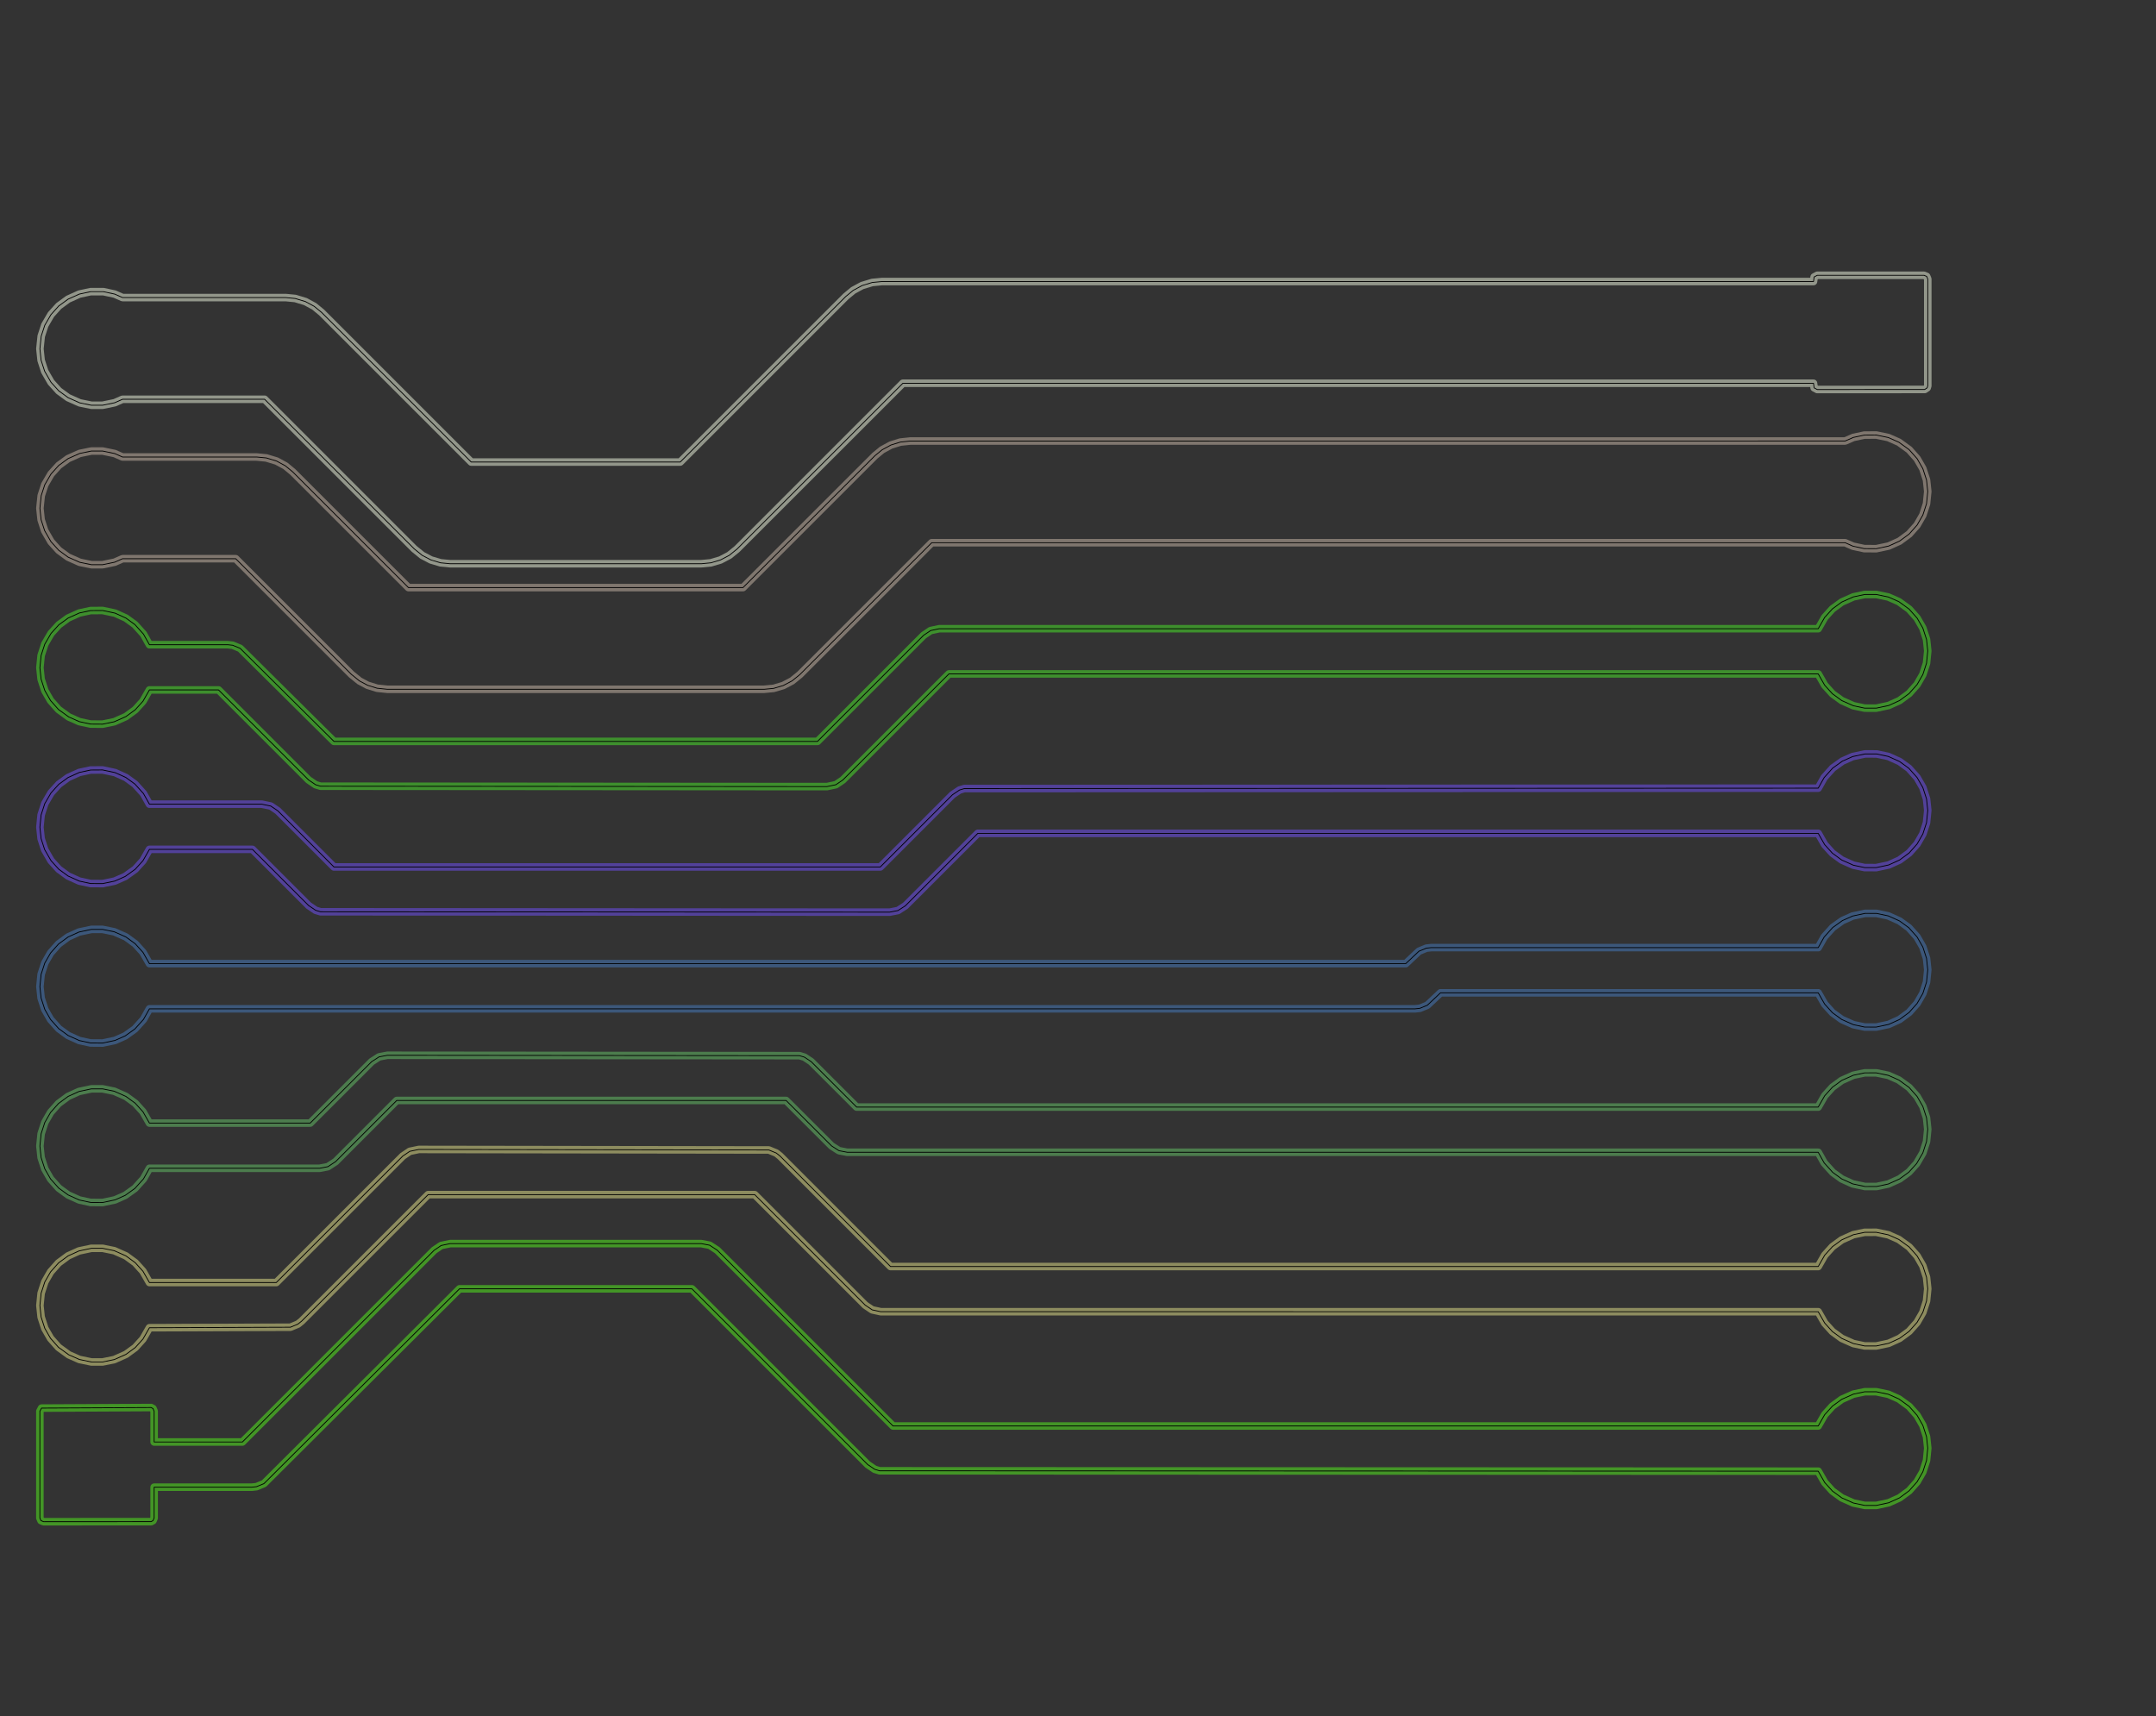 <?xml version="1.0" standalone="no"?>
<!DOCTYPE svg PUBLIC "-//W3C//DTD SVG 1.1//EN"
"http://www.w3.org/Graphics/SVG/1.1/DTD/svg11.dtd">
<svg width="129.789" height="103.332" viewBox="0 0 2703.94 2152.76" version="1.1"
xmlns="http://www.w3.org/2000/svg"
xmlns:xlink="http://www.w3.org/1999/xlink">
<rect x="0" y="0" width="2703.94" height="2152.76" fill="#333333" stroke="none"/>
<polyline points="50.025,1437.5 51.565,1422.11 56.193,1407.86 63.415,1395.31 73.357,1384.11 85.411,1375.22 99.049,1369.04 114.657,1365.72 128.649,1365.72 143.317,1368.73 157.893,1375.22 169.597,1383.76 179.311,1394.51 187.397,1408.66 389.045,1408.66 466.123,1331.61 475.413,1325.62 485.825,1323.62 1002.71,1324.1 1008.9,1325.98 1017.34,1331.61 1074.34,1388.58 2280.32,1388.58 2288.41,1374.43 2298.12,1363.68 2309.82,1355.14 2324.4,1348.65 2338.57,1345.67 2353.06,1345.64 2368.2,1348.78 2381.45,1354.65 2394.36,1364.03 2404.3,1375.23 2411.52,1387.78 2416.15,1402.03 2417.69,1416.43 2416.15,1431.83 2411.52,1446.07 2403.72,1459.43 2394.01,1470.18 2382.3,1478.71 2368.2,1485.08 2353.55,1488.19 2339.07,1488.22 2323.46,1484.9 2309.82,1478.71 2298.5,1470.49 2287.82,1458.63 2280.32,1445.27 1062.6,1445.27 1052.19,1443.27 1042.9,1437.28 985.895,1380.31 497.565,1380.31 420.831,1457.05 411.197,1463.35 400.787,1465.35 187.397,1465.35 179.891,1478.71 169.213,1490.57 157.039,1499.29 144.257,1504.98 128.649,1508.29 113.675,1508.19 99.511,1505.15 85.411,1498.79 73.707,1490.26 63.415,1478.71 56.193,1466.15 51.565,1451.9 50.025,1437.5" style="stroke:rgb(103,198,105);stroke-width:9.449;fill:none;stroke-opacity:0.5;stroke-linecap:round;stroke-linejoin:round;;fill:none"/>
<polyline points="50.025,1437.5 51.565,1422.11 56.193,1407.86 63.415,1395.31 73.357,1384.11 85.411,1375.22 99.049,1369.04 114.657,1365.72 128.649,1365.72 143.317,1368.73 157.893,1375.22 169.597,1383.76 179.311,1394.51 187.397,1408.66 389.045,1408.66 466.123,1331.61 475.413,1325.62 485.825,1323.62 1002.71,1324.1 1008.9,1325.98 1017.34,1331.61 1074.34,1388.58 2280.32,1388.58 2288.41,1374.43 2298.12,1363.68 2309.82,1355.14 2324.4,1348.65 2338.57,1345.67 2353.06,1345.64 2368.2,1348.78 2381.45,1354.65 2394.36,1364.03 2404.3,1375.23 2411.52,1387.78 2416.15,1402.03 2417.69,1416.43 2416.15,1431.83 2411.52,1446.07 2403.72,1459.43 2394.01,1470.18 2382.3,1478.71 2368.2,1485.08 2353.55,1488.19 2339.07,1488.22 2323.46,1484.9 2309.82,1478.71 2298.5,1470.49 2287.82,1458.63 2280.32,1445.27 1062.6,1445.27 1052.19,1443.27 1042.9,1437.28 985.895,1380.31 497.565,1380.31 420.831,1457.05 411.197,1463.35 400.787,1465.35 187.397,1465.35 179.891,1478.71 169.213,1490.57 157.039,1499.29 144.257,1504.98 128.649,1508.29 113.675,1508.19 99.511,1505.15 85.411,1498.79 73.707,1490.26 63.415,1478.71 56.193,1466.15 51.565,1451.9 50.025,1437.5" style="stroke:rgb(0,0,0);stroke-width:1px;fill:none;stroke-opacity:1;stroke-linecap:round;stroke-linejoin:round;;fill:none"/>
<polyline points="50.025,1037.5 51.565,1022.11 56.193,1007.86 63.995,994.506 73.707,983.758 85.411,975.222 99.511,968.86 113.675,965.824 128.649,965.72 144.257,969.038 157.893,975.222 169.213,983.448 179.891,995.306 187.397,1008.66 328.345,1008.66 339.611,1011.02 348.387,1016.96 418.825,1087.4 1104.01,1087.4 1194.52,996.884 1203.3,990.936 1209.49,989.058 2280.32,988.58 2287.82,975.226 2298.5,963.368 2310.68,954.65 2323.46,948.96 2339.07,945.642 2353.55,945.668 2368.2,948.782 2382.3,955.144 2394.01,963.68 2404.3,975.226 2411.52,987.784 2416.15,1002.03 2417.69,1016.43 2416.15,1031.83 2411.52,1046.07 2404.3,1058.63 2394.36,1069.83 2382.3,1078.71 2368.67,1084.9 2353.06,1088.22 2338.57,1088.19 2324.4,1085.2 2309.82,1078.71 2298.12,1070.18 2288.41,1059.43 2280.32,1045.27 1226.31,1045.27 1135.45,1136.1 1126.16,1142.09 1115.75,1144.09 402.013,1143.62 395.817,1141.74 387.041,1135.79 316.603,1065.35 187.397,1065.35 179.311,1079.51 169.597,1090.26 157.039,1099.29 143.795,1105.15 128.649,1108.29 113.675,1108.19 99.511,1105.15 85.411,1098.79 73.707,1090.26 63.995,1079.51 56.017,1065.69 51.565,1051.9 50.025,1037.5" style="stroke:rgb(115,81,255);stroke-width:9.449;fill:none;stroke-opacity:0.5;stroke-linecap:round;stroke-linejoin:round;;fill:none"/>
<polyline points="50.025,1037.5 51.565,1022.11 56.193,1007.86 63.995,994.506 73.707,983.758 85.411,975.222 99.511,968.86 113.675,965.824 128.649,965.72 144.257,969.038 157.893,975.222 169.213,983.448 179.891,995.306 187.397,1008.66 328.345,1008.66 339.611,1011.02 348.387,1016.96 418.825,1087.4 1104.01,1087.4 1194.52,996.884 1203.3,990.936 1209.49,989.058 2280.32,988.58 2287.82,975.226 2298.5,963.368 2310.68,954.65 2323.46,948.96 2339.07,945.642 2353.55,945.668 2368.2,948.782 2382.3,955.144 2394.01,963.68 2404.3,975.226 2411.52,987.784 2416.15,1002.03 2417.69,1016.43 2416.15,1031.83 2411.52,1046.07 2404.3,1058.63 2394.36,1069.83 2382.3,1078.71 2368.67,1084.9 2353.06,1088.22 2338.57,1088.19 2324.4,1085.2 2309.82,1078.71 2298.12,1070.18 2288.41,1059.43 2280.32,1045.27 1226.31,1045.27 1135.45,1136.1 1126.16,1142.09 1115.75,1144.09 402.013,1143.62 395.817,1141.74 387.041,1135.79 316.603,1065.35 187.397,1065.35 179.311,1079.51 169.597,1090.26 157.039,1099.29 143.795,1105.15 128.649,1108.29 113.675,1108.19 99.511,1105.15 85.411,1098.79 73.707,1090.26 63.995,1079.51 56.017,1065.69 51.565,1051.9 50.025,1037.5" style="stroke:rgb(0,0,0);stroke-width:1px;fill:none;stroke-opacity:1;stroke-linecap:round;stroke-linejoin:round;;fill:none"/>
<polyline points="50.025,837.502 51.565,822.11 56.193,807.864 63.995,794.506 73.707,783.758 85.411,775.222 99.511,768.86 113.675,765.824 128.649,765.72 144.257,769.038 157.893,775.222 169.213,783.448 179.891,795.306 187.397,808.66 285.825,808.66 291.803,809.318 301.175,813.2 418.825,929.92 1025.27,929.92 1158.3,796.884 1167.08,790.936 1177.88,788.604 2280.32,788.58 2288.41,774.428 2298.12,763.68 2309.82,755.144 2324.4,748.654 2338.57,745.668 2353.06,745.642 2368.2,748.782 2381.45,754.65 2394.36,764.03 2404.3,775.226 2411.52,787.784 2416.15,802.03 2417.69,816.434 2416.15,831.826 2411.52,846.072 2404.3,858.63 2394.36,869.828 2382.3,878.714 2368.67,884.898 2353.06,888.216 2338.57,888.19 2324.4,885.204 2309.82,878.714 2298.12,870.178 2288.41,859.43 2280.32,845.274 1190.09,845.274 1057.05,978.31 1048.27,984.258 1037.01,986.614 402.013,986.136 395.817,984.258 387.041,978.31 274.083,865.354 187.397,865.354 179.311,879.508 169.597,890.256 157.893,898.792 143.317,905.282 128.649,908.294 113.675,908.19 99.511,905.154 86.267,899.286 73.357,889.906 63.415,878.71 56.193,866.152 51.565,851.904 50.025,837.502" style="stroke:rgb(74,236,41);stroke-width:9.449;fill:none;stroke-opacity:0.5;stroke-linecap:round;stroke-linejoin:round;;fill:none"/>
<polyline points="50.025,837.502 51.565,822.11 56.193,807.864 63.995,794.506 73.707,783.758 85.411,775.222 99.511,768.86 113.675,765.824 128.649,765.72 144.257,769.038 157.893,775.222 169.213,783.448 179.891,795.306 187.397,808.66 285.825,808.66 291.803,809.318 301.175,813.2 418.825,929.92 1025.27,929.92 1158.3,796.884 1167.08,790.936 1177.88,788.604 2280.32,788.58 2288.41,774.428 2298.12,763.68 2309.82,755.144 2324.4,748.654 2338.57,745.668 2353.06,745.642 2368.2,748.782 2381.45,754.65 2394.36,764.03 2404.3,775.226 2411.52,787.784 2416.15,802.03 2417.69,816.434 2416.15,831.826 2411.52,846.072 2404.3,858.63 2394.36,869.828 2382.3,878.714 2368.67,884.898 2353.06,888.216 2338.57,888.19 2324.4,885.204 2309.82,878.714 2298.12,870.178 2288.41,859.43 2280.32,845.274 1190.09,845.274 1057.05,978.31 1048.27,984.258 1037.01,986.614 402.013,986.136 395.817,984.258 387.041,978.31 274.083,865.354 187.397,865.354 179.311,879.508 169.597,890.256 157.893,898.792 143.317,905.282 128.649,908.294 113.675,908.19 99.511,905.154 86.267,899.286 73.357,889.906 63.415,878.71 56.193,866.152 51.565,851.904 50.025,837.502" style="stroke:rgb(0,0,0);stroke-width:1px;fill:none;stroke-opacity:1;stroke-linecap:round;stroke-linejoin:round;;fill:none"/>
<polyline points="50.025,637.502 51.693,621.632 56.193,607.864 63.995,594.506 73.707,583.758 85.411,575.222 99.987,568.732 114.657,565.72 128.649,565.72 143.795,568.86 153.667,573.228 322.043,573.228 334.029,574.384 346.871,578.28 357.851,584.252 367.143,591.908 512.243,737.006 931.847,737.006 1097.37,571.516 1106.32,564.172 1117.3,558.2 1129.23,554.486 1141.66,553.17 2314.05,553.148 2324.4,548.654 2338.08,545.744 2353.06,545.642 2368.2,548.782 2381.45,554.65 2394.36,564.03 2404.3,575.226 2411.52,587.784 2416.15,602.03 2417.69,616.434 2416.15,631.826 2411.52,646.072 2404.3,658.63 2394.36,669.828 2382.3,678.714 2368.67,684.898 2353.06,688.216 2338.08,688.112 2323.92,685.076 2314.05,680.706 1168.54,680.706 1003.02,846.196 993.303,854.054 982.237,859.866 970.251,863.408 958.267,864.564 485.825,864.564 472.931,863.226 460.997,859.512 450.787,854.054 440.725,845.884 295.625,700.786 153.667,700.786 143.795,705.154 128.649,708.294 114.657,708.294 99.987,705.282 85.411,698.792 73.707,690.256 63.995,679.508 56.017,665.69 51.565,651.904 50.025,637.502" style="stroke:rgb(205,186,171);stroke-width:9.449;fill:none;stroke-opacity:0.5;stroke-linecap:round;stroke-linejoin:round;;fill:none"/>
<polyline points="50.025,637.502 51.693,621.632 56.193,607.864 63.995,594.506 73.707,583.758 85.411,575.222 99.987,568.732 114.657,565.72 128.649,565.72 143.795,568.86 153.667,573.228 322.043,573.228 334.029,574.384 346.871,578.28 357.851,584.252 367.143,591.908 512.243,737.006 931.847,737.006 1097.37,571.516 1106.32,564.172 1117.3,558.2 1129.23,554.486 1141.66,553.17 2314.05,553.148 2324.4,548.654 2338.08,545.744 2353.06,545.642 2368.2,548.782 2381.45,554.65 2394.36,564.03 2404.3,575.226 2411.52,587.784 2416.15,602.03 2417.69,616.434 2416.15,631.826 2411.52,646.072 2404.3,658.63 2394.36,669.828 2382.3,678.714 2368.67,684.898 2353.06,688.216 2338.08,688.112 2323.92,685.076 2314.05,680.706 1168.54,680.706 1003.02,846.196 993.303,854.054 982.237,859.866 970.251,863.408 958.267,864.564 485.825,864.564 472.931,863.226 460.997,859.512 450.787,854.054 440.725,845.884 295.625,700.786 153.667,700.786 143.795,705.154 128.649,708.294 114.657,708.294 99.987,705.282 85.411,698.792 73.707,690.256 63.995,679.508 56.017,665.69 51.565,651.904 50.025,637.502" style="stroke:rgb(0,0,0);stroke-width:1px;fill:none;stroke-opacity:1;stroke-linecap:round;stroke-linejoin:round;;fill:none"/>
<polyline points="50.025,437.502 51.693,421.632 56.193,407.864 63.995,394.506 73.707,383.758 85.411,375.222 99.511,368.86 113.675,365.824 129.631,365.824 143.795,368.86 153.667,373.228 358.265,373.228 370.251,374.384 383.093,378.28 394.073,384.252 403.365,391.908 590.983,579.526 853.107,579.526 1060.81,371.828 1070.1,364.172 1081.08,358.2 1093.92,354.304 1105.9,353.148 2274.41,353.148 2275.21,347.374 2279.13,345.276 2412.99,345.276 2416.33,346.658 2417.72,350 2417.72,483.858 2416.92,486.482 2413.91,488.492 2279.13,488.582 2275.21,486.482 2274.41,480.706 1132.32,480.706 924.281,688.716 914.563,696.574 903.497,702.386 891.511,705.928 879.527,707.084 564.565,707.084 552.579,705.928 540.593,702.386 529.527,696.574 519.465,688.404 331.847,500.786 153.667,500.786 143.795,505.154 128.649,508.294 114.657,508.294 99.987,505.282 85.411,498.792 73.707,490.256 63.995,479.508 56.017,465.69 51.565,451.904 50.025,437.502" style="stroke:rgb(242,251,227);stroke-width:9.449;fill:none;stroke-opacity:0.5;stroke-linecap:round;stroke-linejoin:round;;fill:none"/>
<polyline points="50.025,437.502 51.693,421.632 56.193,407.864 63.995,394.506 73.707,383.758 85.411,375.222 99.511,368.86 113.675,365.824 129.631,365.824 143.795,368.86 153.667,373.228 358.265,373.228 370.251,374.384 383.093,378.28 394.073,384.252 403.365,391.908 590.983,579.526 853.107,579.526 1060.81,371.828 1070.1,364.172 1081.08,358.2 1093.92,354.304 1105.9,353.148 2274.41,353.148 2275.21,347.374 2279.13,345.276 2412.99,345.276 2416.33,346.658 2417.72,350 2417.72,483.858 2416.92,486.482 2413.91,488.492 2279.13,488.582 2275.21,486.482 2274.41,480.706 1132.32,480.706 924.281,688.716 914.563,696.574 903.497,702.386 891.511,705.928 879.527,707.084 564.565,707.084 552.579,705.928 540.593,702.386 529.527,696.574 519.465,688.404 331.847,500.786 153.667,500.786 143.795,505.154 128.649,508.294 114.657,508.294 99.987,505.282 85.411,498.792 73.707,490.256 63.995,479.508 56.017,465.69 51.565,451.904 50.025,437.502" style="stroke:rgb(0,0,0);stroke-width:1px;fill:none;stroke-opacity:1;stroke-linecap:round;stroke-linejoin:round;;fill:none"/>
<polyline points="50.025,1237.5 51.565,1222.11 56.193,1207.86 63.415,1195.31 73.357,1184.11 85.411,1175.22 99.049,1169.04 114.657,1165.72 128.649,1165.72 143.317,1168.73 157.893,1175.22 169.597,1183.76 179.311,1194.51 187.397,1208.66 1763.06,1208.66 1779.53,1193.12 1788.9,1189.24 1794.88,1188.58 2280.32,1188.58 2287.82,1175.23 2298.5,1163.37 2310.68,1154.65 2323.46,1148.96 2339.07,1145.64 2353.55,1145.67 2368.2,1148.78 2382.3,1155.14 2394.01,1163.68 2404.3,1175.23 2411.52,1187.78 2416.15,1202.03 2417.69,1216.43 2416.15,1231.83 2411.52,1246.07 2404.3,1258.63 2394.36,1269.83 2382.3,1278.71 2368.67,1284.9 2353.06,1288.22 2338.57,1288.19 2324.4,1285.2 2309.82,1278.71 2298.12,1270.18 2288.41,1259.43 2280.32,1245.27 1806.62,1245.27 1790.15,1260.81 1780.78,1264.7 1774.8,1265.35 187.397,1265.35 179.891,1278.71 169.213,1290.57 157.039,1299.29 144.257,1304.98 128.649,1308.29 113.675,1308.19 99.511,1305.15 85.411,1298.79 73.707,1290.26 63.415,1278.71 56.193,1266.15 51.565,1251.9 50.025,1237.5" style="stroke:rgb(70,124,194);stroke-width:9.449;fill:none;stroke-opacity:0.5;stroke-linecap:round;stroke-linejoin:round;;fill:none"/>
<polyline points="50.025,1237.5 51.565,1222.11 56.193,1207.86 63.415,1195.31 73.357,1184.11 85.411,1175.22 99.049,1169.04 114.657,1165.72 128.649,1165.72 143.317,1168.73 157.893,1175.22 169.597,1183.76 179.311,1194.51 187.397,1208.66 1763.06,1208.66 1779.53,1193.12 1788.9,1189.24 1794.88,1188.58 2280.32,1188.58 2287.82,1175.23 2298.5,1163.37 2310.68,1154.65 2323.46,1148.96 2339.07,1145.64 2353.55,1145.67 2368.2,1148.78 2382.3,1155.14 2394.01,1163.68 2404.3,1175.23 2411.52,1187.78 2416.15,1202.03 2417.69,1216.43 2416.15,1231.83 2411.52,1246.07 2404.3,1258.63 2394.36,1269.83 2382.3,1278.71 2368.67,1284.9 2353.06,1288.22 2338.57,1288.19 2324.4,1285.2 2309.82,1278.71 2298.12,1270.18 2288.41,1259.43 2280.32,1245.27 1806.62,1245.27 1790.15,1260.81 1780.78,1264.7 1774.8,1265.35 187.397,1265.35 179.891,1278.71 169.213,1290.57 157.039,1299.29 144.257,1304.98 128.649,1308.29 113.675,1308.19 99.511,1305.15 85.411,1298.79 73.707,1290.26 63.415,1278.71 56.193,1266.15 51.565,1251.9 50.025,1237.5" style="stroke:rgb(0,0,0);stroke-width:1px;fill:none;stroke-opacity:1;stroke-linecap:round;stroke-linejoin:round;;fill:none"/>
<polyline points="49.999,1903.94 49.999,1770.08 52.099,1766.15 189.503,1765.44 191.923,1766.74 193.305,1770.08 193.305,1808.66 304.005,1808.66 544.519,1568.14 553.297,1562.2 564.565,1559.84 879.527,1559.84 889.937,1561.84 899.569,1568.14 1120.01,1788.58 2280.32,1788.58 2288.41,1774.43 2298.12,1763.68 2309.82,1755.14 2324.4,1748.65 2338.57,1745.67 2353.06,1745.64 2368.2,1748.78 2381.45,1754.65 2394.36,1764.03 2404.3,1775.23 2411.52,1787.78 2416.15,1802.03 2417.69,1816.43 2416.15,1831.83 2411.52,1846.07 2404.3,1858.63 2394.36,1869.83 2382.3,1878.71 2368.67,1884.9 2353.06,1888.22 2338.57,1888.19 2324.4,1885.2 2309.82,1878.71 2298.12,1870.18 2288.41,1859.43 2280.32,1845.27 1103.2,1844.8 1097,1842.92 1088.22,1836.97 867.785,1616.53 576.305,1616.53 331.097,1860.81 321.725,1864.7 315.745,1865.35 193.305,1865.35 193.305,1903.94 191.923,1907.28 189.503,1908.57 54.723,1908.66 51.383,1907.28 49.999,1903.94" style="stroke:rgb(84,248,27);stroke-width:9.449;fill:none;stroke-opacity:0.5;stroke-linecap:round;stroke-linejoin:round;;fill:none"/>
<polyline points="49.999,1903.94 49.999,1770.08 52.099,1766.15 189.503,1765.44 191.923,1766.74 193.305,1770.08 193.305,1808.66 304.005,1808.66 544.519,1568.14 553.297,1562.2 564.565,1559.84 879.527,1559.84 889.937,1561.84 899.569,1568.14 1120.01,1788.58 2280.32,1788.58 2288.41,1774.43 2298.12,1763.68 2309.82,1755.14 2324.4,1748.65 2338.57,1745.67 2353.06,1745.64 2368.2,1748.78 2381.45,1754.65 2394.36,1764.03 2404.3,1775.23 2411.52,1787.78 2416.15,1802.03 2417.69,1816.43 2416.15,1831.83 2411.52,1846.07 2404.3,1858.63 2394.36,1869.83 2382.3,1878.71 2368.67,1884.9 2353.06,1888.22 2338.57,1888.19 2324.4,1885.2 2309.82,1878.71 2298.12,1870.18 2288.41,1859.43 2280.32,1845.27 1103.2,1844.8 1097,1842.92 1088.22,1836.97 867.785,1616.53 576.305,1616.53 331.097,1860.81 321.725,1864.7 315.745,1865.35 193.305,1865.35 193.305,1903.94 191.923,1907.28 189.503,1908.57 54.723,1908.66 51.383,1907.28 49.999,1903.94" style="stroke:rgb(0,0,0);stroke-width:1px;fill:none;stroke-opacity:1;stroke-linecap:round;stroke-linejoin:round;;fill:none"/>
<polyline points="50.025,1637.5 51.565,1622.11 56.193,1607.86 63.415,1595.31 73.357,1584.11 85.411,1575.22 99.049,1569.04 114.657,1565.72 128.649,1565.72 143.317,1568.73 157.893,1575.22 169.597,1583.76 179.311,1594.51 187.397,1608.66 346.525,1608.66 505.149,1450.03 513.927,1444.09 525.195,1441.73 964.245,1442.39 973.617,1446.27 978.309,1450.03 1116.86,1588.58 2280.32,1588.58 2288.41,1574.43 2298.12,1563.68 2309.82,1555.14 2324.4,1548.65 2338.57,1545.67 2353.06,1545.64 2368.2,1548.78 2381.45,1554.65 2394.36,1564.03 2404.3,1575.23 2411.52,1587.78 2416.15,1602.03 2417.69,1616.43 2416.15,1631.83 2411.52,1646.07 2404.3,1658.63 2394.36,1669.83 2382.3,1678.71 2368.67,1684.9 2353.06,1688.22 2338.57,1688.19 2324.4,1685.2 2309.82,1678.71 2298.12,1670.18 2288.41,1659.43 2280.32,1645.27 1104.65,1645.25 1093.85,1642.92 1085.07,1636.97 946.525,1498.42 536.935,1498.42 378.311,1657.05 373.617,1660.81 364.245,1664.7 187.397,1665.35 179.311,1679.51 169.597,1690.26 157.893,1698.79 143.317,1705.28 128.649,1708.29 114.657,1708.29 99.511,1705.15 86.267,1699.29 73.357,1689.91 63.415,1678.71 56.193,1666.15 51.565,1651.9 50.025,1637.5" style="stroke:rgb(232,231,141);stroke-width:9.449;fill:none;stroke-opacity:0.5;stroke-linecap:round;stroke-linejoin:round;;fill:none"/>
<polyline points="50.025,1637.5 51.565,1622.11 56.193,1607.86 63.415,1595.31 73.357,1584.11 85.411,1575.22 99.049,1569.04 114.657,1565.72 128.649,1565.72 143.317,1568.73 157.893,1575.22 169.597,1583.76 179.311,1594.51 187.397,1608.66 346.525,1608.66 505.149,1450.03 513.927,1444.09 525.195,1441.73 964.245,1442.39 973.617,1446.27 978.309,1450.03 1116.86,1588.58 2280.32,1588.58 2288.41,1574.43 2298.12,1563.68 2309.82,1555.14 2324.4,1548.65 2338.57,1545.67 2353.06,1545.64 2368.2,1548.78 2381.45,1554.65 2394.36,1564.03 2404.3,1575.23 2411.52,1587.78 2416.15,1602.03 2417.69,1616.43 2416.15,1631.83 2411.52,1646.07 2404.3,1658.63 2394.36,1669.83 2382.3,1678.71 2368.67,1684.9 2353.06,1688.22 2338.57,1688.19 2324.4,1685.2 2309.82,1678.71 2298.12,1670.18 2288.41,1659.43 2280.32,1645.27 1104.65,1645.25 1093.85,1642.92 1085.07,1636.97 946.525,1498.42 536.935,1498.42 378.311,1657.05 373.617,1660.81 364.245,1664.7 187.397,1665.35 179.311,1679.51 169.597,1690.26 157.893,1698.79 143.317,1705.28 128.649,1708.29 114.657,1708.29 99.511,1705.15 86.267,1699.29 73.357,1689.91 63.415,1678.71 56.193,1666.15 51.565,1651.9 50.025,1637.5" style="stroke:rgb(0,0,0);stroke-width:1px;fill:none;stroke-opacity:1;stroke-linecap:round;stroke-linejoin:round;;fill:none"/>
</svg>
